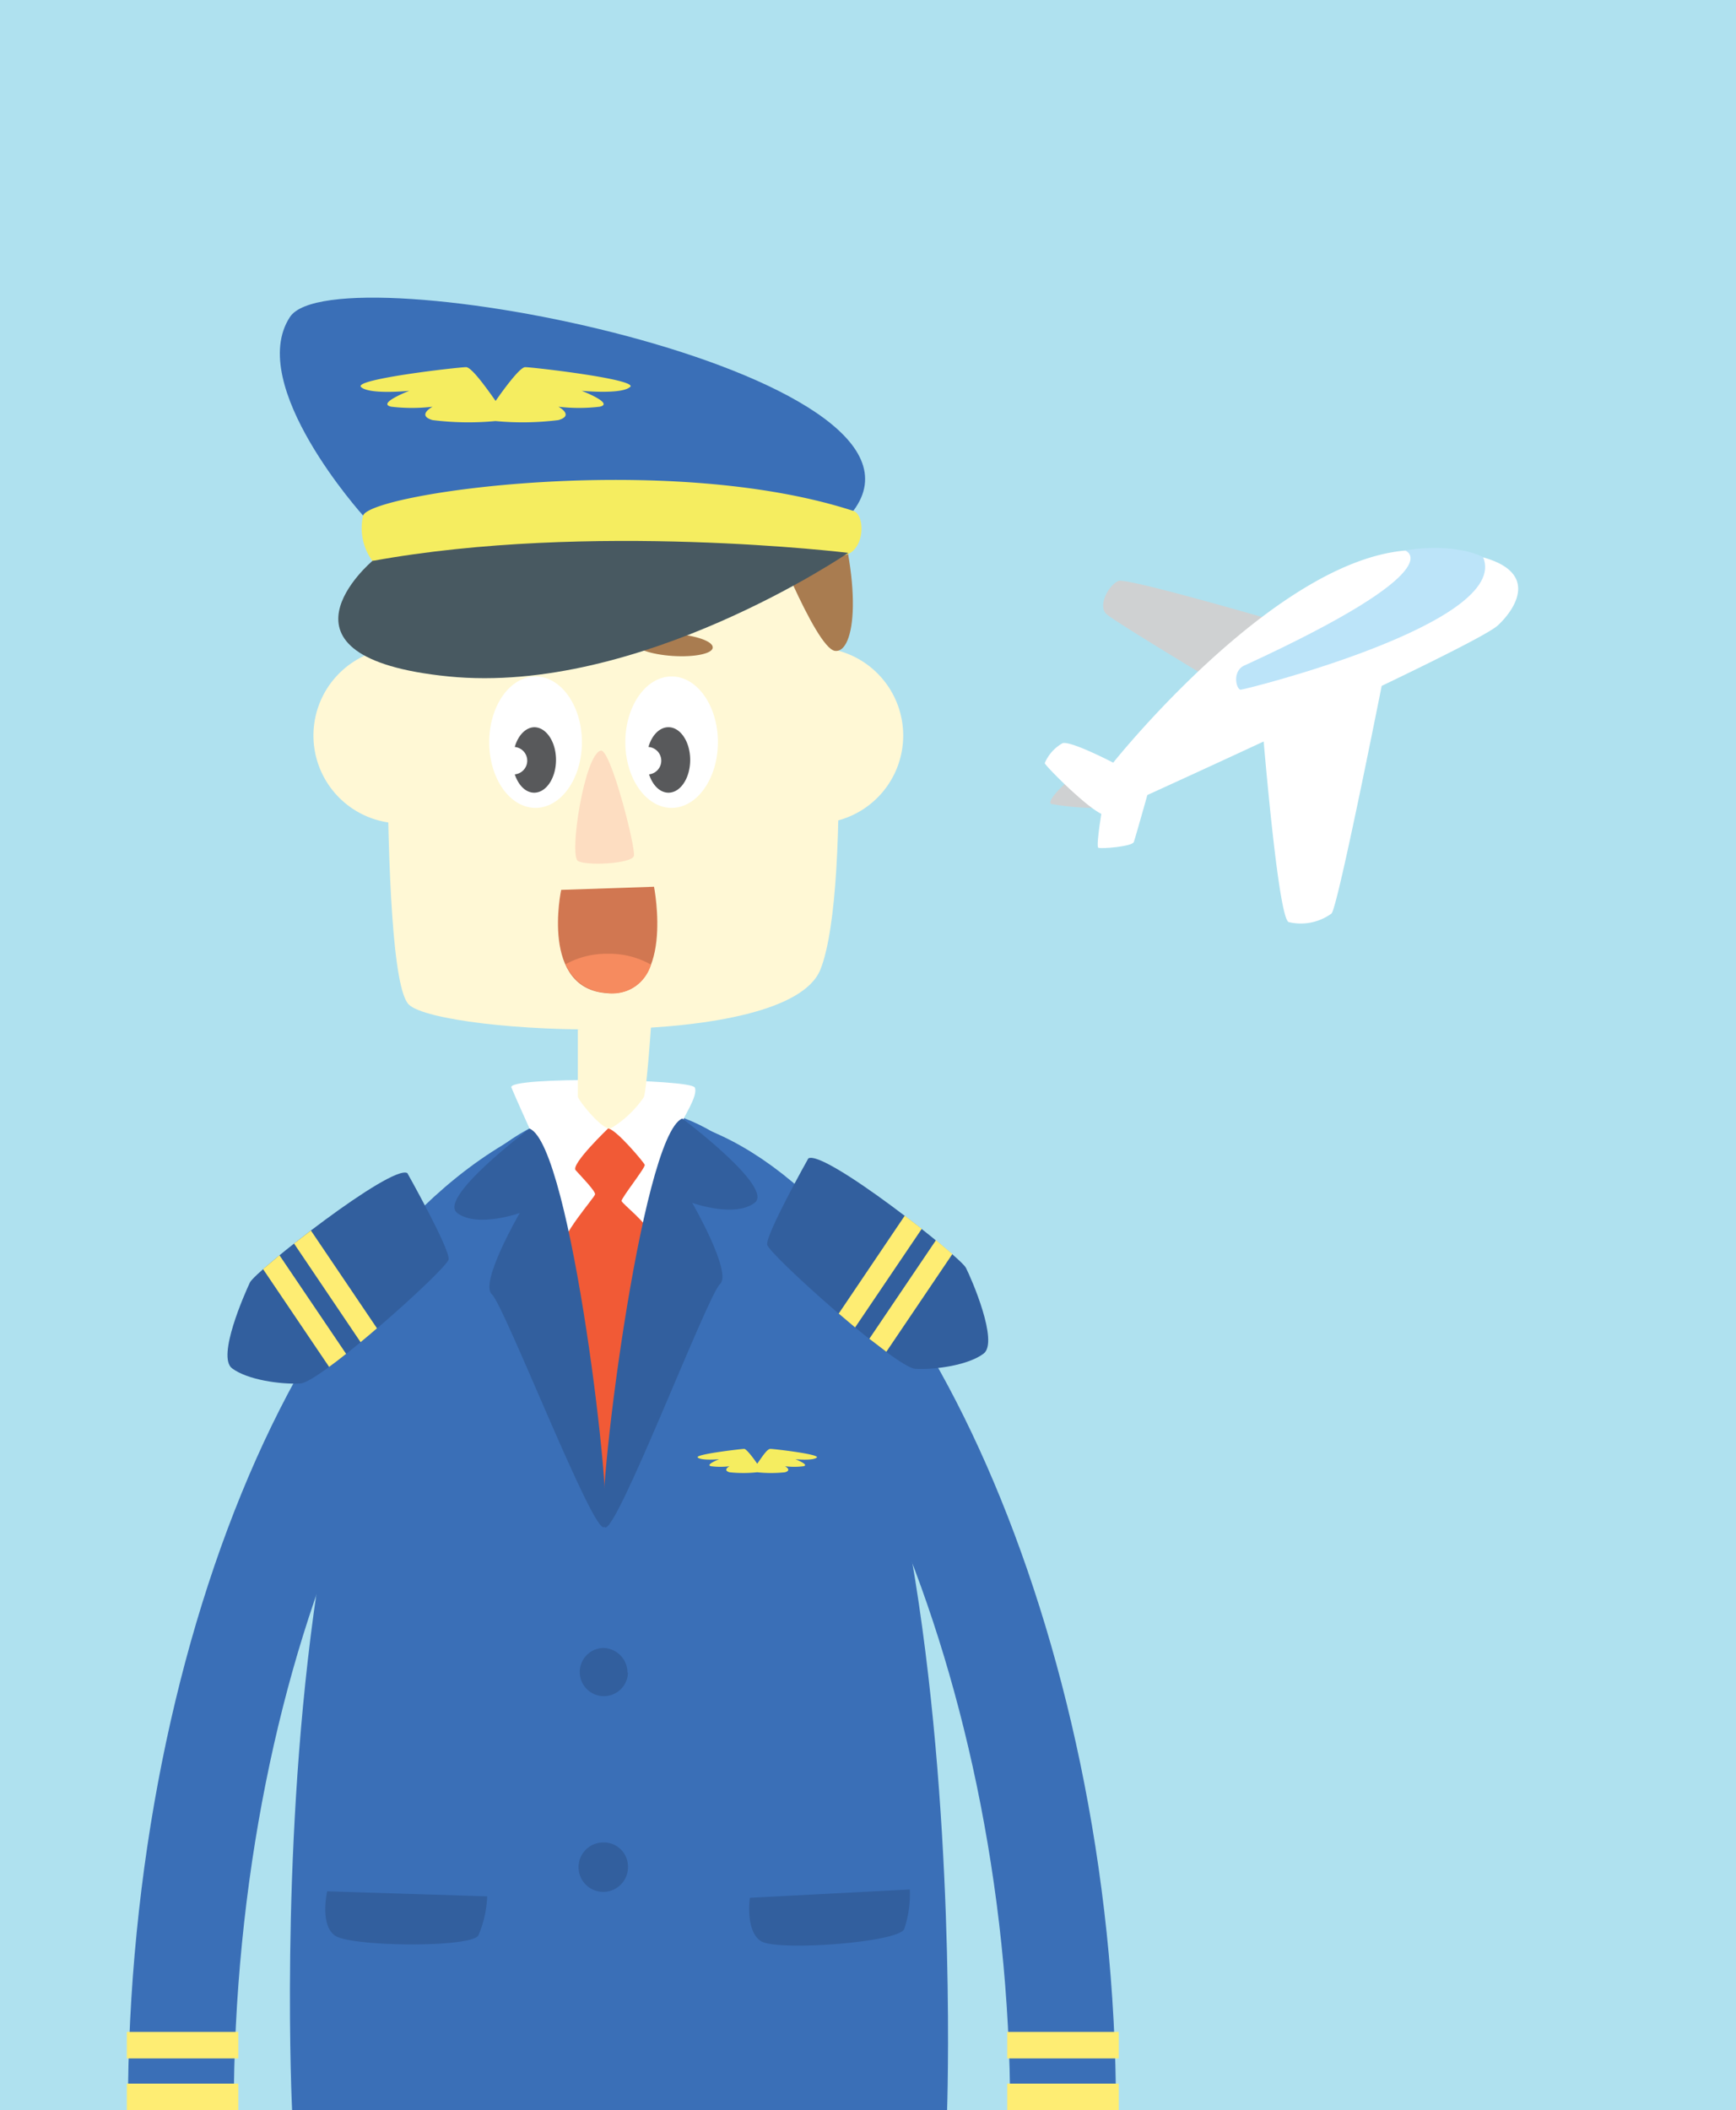 <svg xmlns="http://www.w3.org/2000/svg" viewBox="0 0 144 175">
  <g id="Layer_2" data-name="Layer 2">
    <g id="Layer_1-2" data-name="Layer 1">
      <path fill="#afe1ef" d="M0 0h144v175H0z"/>
      <path d="M78.56 175s3-84.2-27.71-83.23S24.23 175 24.23 175z" fill="#3a6fb7"/>
      <path d="M55.52 97.25c15.89 4.43 32.66 39.06 32.66 77.75M50.46 96C30.52 100.83 15 136.31 15 175" fill="none" stroke="#3a6fb7" stroke-miterlimit="10" stroke-width="8.78"/>
      <path d="M32.37 42.83S31.2 80.9 33.94 83.34s31.37 3.91 34.11-2.93 1.18-34.64 0-37.58-35.6-3.93-35.68 0" fill="#fff8d5"/>
      <path d="M40.58 61a7.29 7.29 0 11-7.29-7.29A7.29 7.29 0 0140.58 61M74.92 61a7.29 7.29 0 11-7.29-7.29A7.29 7.29 0 0174.92 61" fill="#fff8d5"/>
      <path d="M48.27 61.55c0 3-1.72 5.45-3.85 5.45s-3.84-2.44-3.84-5.45 1.72-5.45 3.84-5.45 3.85 2.44 3.85 5.45M59.55 61.55c0 3-1.72 5.45-3.84 5.45s-3.84-2.44-3.84-5.45 1.72-5.45 3.84-5.45 3.84 2.44 3.84 5.45" fill="#fff"/>
      <path d="M55.45 60.31c-.75 0-1.39.68-1.66 1.64a1.14 1.14 0 01.05 2.27c.29.9.9 1.52 1.61 1.52 1 0 1.8-1.22 1.8-2.72s-.81-2.71-1.8-2.71M44.35 60.31c-.74 0-1.38.68-1.65 1.64a1.14 1.14 0 010 2.27c.3.9.9 1.52 1.61 1.52 1 0 1.81-1.22 1.81-2.72s-.81-2.71-1.81-2.71" fill="#58595b"/>
      <path d="M47.51 52.89c.06.5-1.34 1.09-3.14 1.32s-3.3 0-3.37-.5 1.34-1.09 3.14-1.32 3.31 0 3.37.5M59.12 53.7c0 .51-1.52.82-3.33.7s-3.24-.62-3.21-1.13 1.52-.81 3.33-.7 3.25.63 3.21 1.13" fill="#a97c50"/>
      <path d="M49.84 62.25c-1.35.26-2.67 8.74-1.89 9.16s4.45.21 4.63-.42-1.93-8.9-2.74-8.74" fill="#fdddc1"/>
      <path d="M46.55 73.8s-1.78 8.26 3.86 8.57 3.84-8.83 3.84-8.83z" fill="#d17751"/>
      <path d="M50.41 82.37A3.34 3.34 0 0054 80a7 7 0 00-3.57-.9 7 7 0 00-3.5.86 3.81 3.81 0 003.5 2.38" fill="#f68b5f"/>
      <path d="M35.94 46.26s-1.34 9.5-3.78 7.49c-1.45-1.2-2.47-12.48 1.58-16.38s32.53-4.9 35 2.41c3 8.88 2.17 14.43.52 14.2s-5.75-10.83-5.75-10.83" fill="#a97c50"/>
      <path d="M43.93 93.6s5.59 33.16 6.44 32.21 6.11-32.07 6.16-32.56 1.42-2.35 1.1-3.06-15.6-.94-15.21 0 1.51 3.41 1.51 3.41" fill="#fff"/>
      <path d="M47.93 85.38v5.55c0 .28 2.07 2.88 2.73 2.65A8.75 8.75 0 0053.4 91c.24-.56.61-6 .61-6" fill="#fff8d5"/>
      <path d="M50.46 93.57s-3.14 3-2.71 3.48 1.65 1.73 1.61 2-3 3.57-2.74 4.63 3.2 21.69 3.43 21.68 1.08-1.69 1.62-3.65 2-18.86 2.12-19.48-2.19-2.4-2.23-2.63 2-2.78 1.92-3-2.35-2.91-3-3" fill="#f15a36"/>
      <path d="M43.93 93.6s-7.67 5.75-6 7 5.18 0 5.18 0-3.36 5.8-2.31 6.74 8.52 20.23 9.33 19.29S47.41 95 43.93 93.6" fill="#325f9e"/>
      <path d="M56.59 92.76s7.68 5.75 6 7-5.17 0-5.17 0 3.35 5.8 2.3 6.74-8.72 21.09-9.57 20.15 3-32.45 6.44-33.89M33.79 97.29s3.57 6.35 3.42 7.16-10.65 10.21-12.3 10.29-4.38-.3-5.66-1.26 1.05-6.2 1.48-7.12 11.75-9.83 13.06-9.07" fill="#325f9e"/>
      <path d="M21.82 105.25l5.48 8.11q.66-.48 1.41-1.08l-5.53-8.18-1.36 1.15M24.39 103.13l5.52 8.18c.45-.37.91-.76 1.36-1.15l-5.48-8.11-1.4 1.08" fill="#feed73"/>
      <path d="M67.05 96.07s-3.57 6.35-3.41 7.16 10.64 10.2 12.29 10.29 4.39-.3 5.66-1.26-1-6.2-1.47-7.12-11.75-9.83-13.07-9.07" fill="#325f9e"/>
      <path d="M79 104l-5.48 8.11-1.41-1.08 5.53-8.18L79 104M76.46 101.91l-5.53 8.18-1.36-1.15 5.48-8.12 1.41 1.09M83.55 168.51h9.25v2.2h-9.25zM83.55 172.8h9.25v2.2h-9.25zM10.52 168.51h9.25v2.2h-9.25zM10.52 172.8h9.25v2.2h-9.25z" fill="#feed73"/>
      <path d="M52.09 138.72a2 2 0 11-2.09-2.05 2.05 2.05 0 012.05 2.05M52.09 154.8a2.05 2.05 0 11-2.05-2 2 2 0 012.05 2M27.14 156.85s-.63 2.72.62 3.66 11.29 1.05 11.92 0a9 9 0 00.73-3.24zM62.2 157.39s-.4 2.76.93 3.6 11.33.12 11.87-1a9.1 9.1 0 00.47-3.29z" fill="#325f9e"/>
      <path d="M30.12 42.76s-9.77-10.82-6.07-16.47 55.41 4.55 46.73 16.08" fill="#3a6fb7"/>
      <path d="M30.89 46.52a4.61 4.61 0 01-.77-3.76c.62-1.88 25.26-5.39 40.66-.39 1 .31 1 3.26-.7 3.67s-39.19.48-39.19.48" fill="#f5ed60"/>
      <path d="M30.89 46.52s-9.5 8 6.32 9.58 33.15-10.25 33.15-10.25-21.45-2.62-39.47.67" fill="#485961"/>
      <path d="M52.27 32.1c.71-.63-8.08-1.65-8.71-1.65-.41 0-1.64 1.64-2.45 2.8-.82-1.16-2-2.8-2.45-2.8-.63 0-9.42 1-8.71 1.65s4 .31 4 .31-2.75 1.06-1.49 1.32a14.48 14.48 0 003.42 0s-1.35.72 0 1.11a23.87 23.87 0 005.22.08 23.89 23.89 0 005.22-.08c1.35-.39 0-1.11 0-1.11a14.48 14.48 0 003.42 0c1.26-.26-1.49-1.32-1.49-1.32s3.3.32 4-.31M67.75 120.88c.31-.27-3.57-.72-3.85-.72s-.72.72-1.09 1.23c-.35-.51-.9-1.23-1.08-1.23s-4.16.45-3.85.72 1.77.14 1.77.14-1.21.47-.66.58a6 6 0 001.52 0s-.6.32 0 .5a10.75 10.75 0 002.3 0 10.83 10.83 0 002.31 0c.6-.18 0-.5 0-.5a6 6 0 001.52 0c.55-.11-.66-.58-.66-.58s1.45.14 1.77-.14" fill="#f5ed60"/>
      <path d="M91.06 67a20.66 20.66 0 01-3.88-.33c-.43-.29 1.7-2.33 2.18-2.33M113.24 53.67s-19.62-5.87-20.47-5.49-1.71 2.06-1 2.74 12.74 7.87 12.74 7.87" fill="#cfd1d2"/>
      <path d="M94.52 66.23s27.87-12.65 29.72-14.36 4.55-6.11-6.61-6.25-25.29 17.63-25.29 17.63-3.55-1.85-4.21-1.61a3.44 3.44 0 00-1.47 1.65c0 .19 4.31 4.55 5.16 4.32a16.92 16.92 0 002.7-1.38" fill="#fff"/>
      <path d="M104.47 57.28s1.43 18.72 2.42 19.19a4.32 4.32 0 003.56-.71c.56-.57 4.62-21.19 4.62-21.19" fill="#fff"/>
      <path d="M116.56 45.66s4.19 1.45-13.22 9.48c-1.21.43-.79 2.06-.43 2.06s22.44-5.54 20.11-11c0 0-2.13-1.23-6.46-.56" fill="#bce4f9"/>
      <path d="M91.49 66.66s-.62 3.55-.38 3.65 2.8-.1 2.94-.48 1.56-5.45 1.56-5.45" fill="#fff"/>
    </g>
  </g>
</svg>
